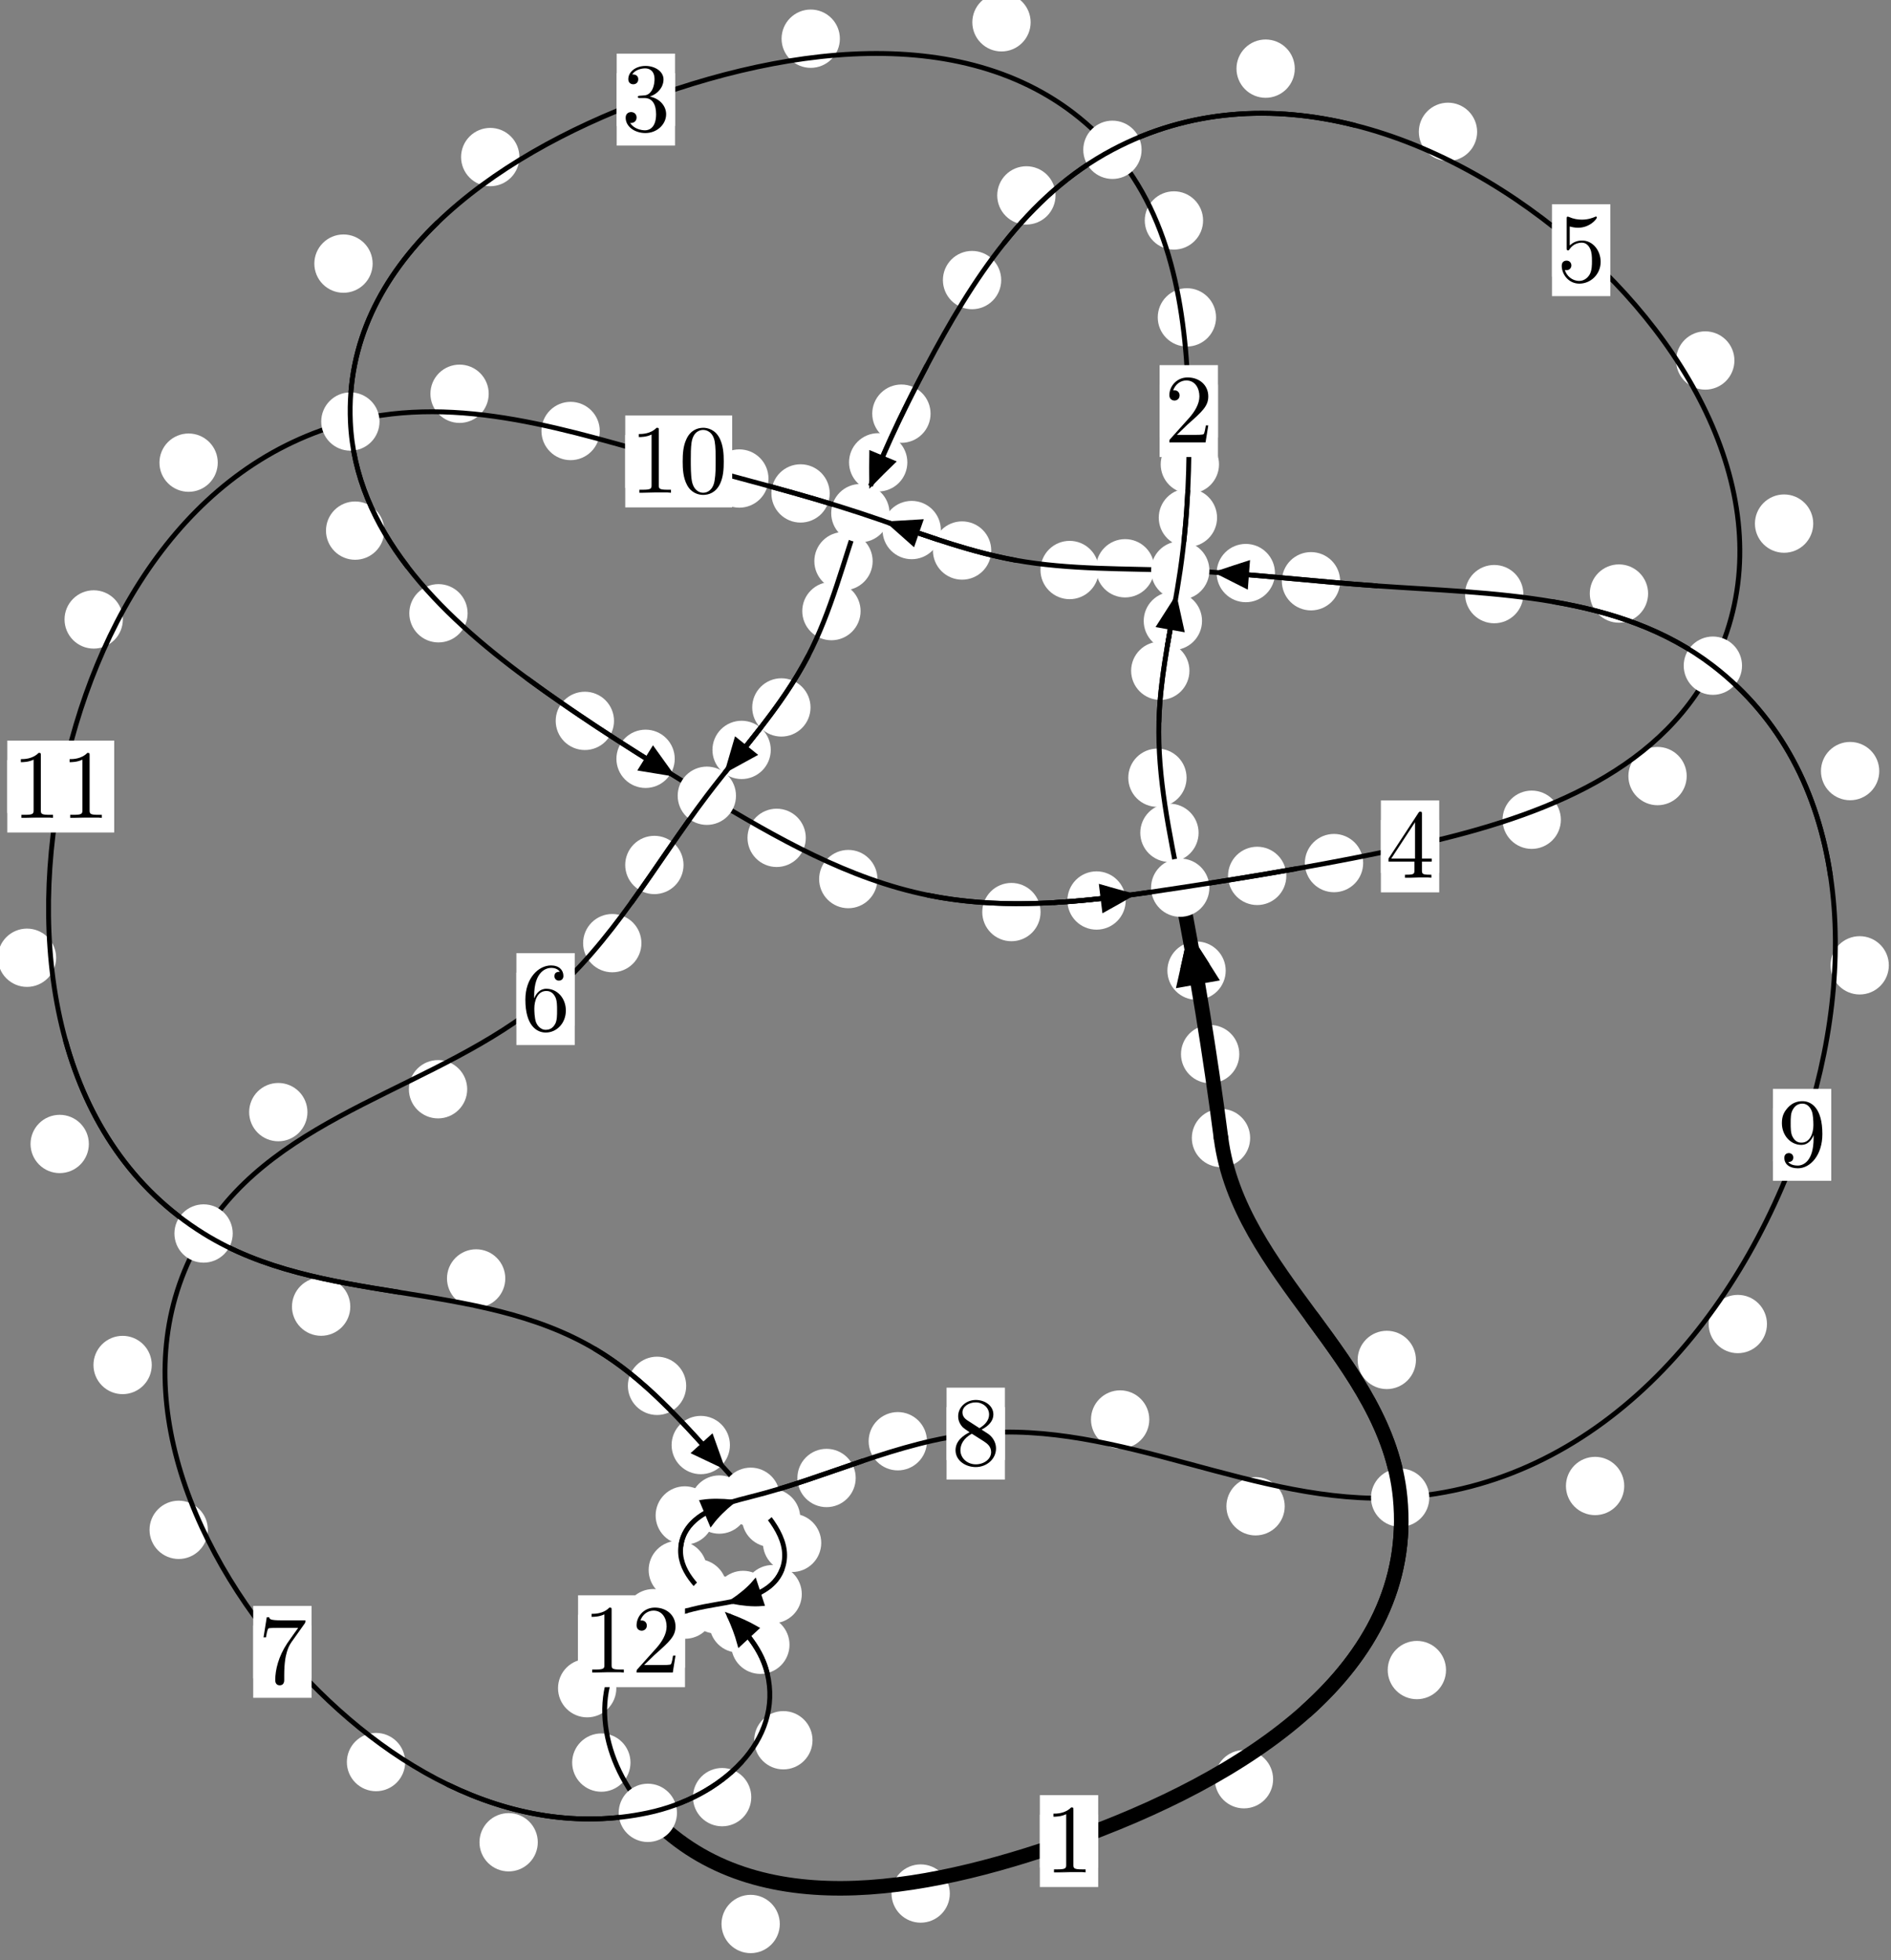 <?xml version="1.0"?>
<!-- Created by MetaPost 1.999 on 2021.07.05:2356 -->
<svg version="1.1" xmlns="http://www.w3.org/2000/svg" xmlns:xlink="http://www.w3.org/1999/xlink" width="193.87" height="200.926" viewBox="0 0 193.87 200.926">
<rect x="0" y="0" width="193.87" height="200.926" fill="#808080" stroke="none"/>
<!-- Original BoundingBox: -121.222488 -109.223862 72.647446 91.701675 -->
  <defs>
    <g transform="scale(0.01,0.01)" id="GLYPHcmr10_48">
      <path style="fill-rule: evenodd;" d="M460 -320C460 -400,455 -480,420 -554C374 -650,292 -666,250 -666C190 -666,117 -640,76 -547C44 -478,39 -400,39 -320C39 -245,43 -155,84 -79C127 2,200 22,249 22C303 22,379 1,423 -94C455 -163,460 -241,460 -320M249 -0C210 -0,151 -25,133 -121C122 -181,122 -273,122 -332C122 -396,122 -462,130 -516C149 -635,224 -644,249 -644C282 -644,348 -626,367 -527C377 -471,377 -395,377 -332C377 -257,377 -189,366 -125C351 -30,294 -0,249 -0"></path>
    </g>
    <g transform="scale(0.01,0.01)" id="GLYPHcmr10_49">
      <path style="fill-rule: evenodd;" d="M294 -640C294 -664,294 -666,271 -666C209 -602,121 -602,89 -602L89 -571C109 -571,168 -571,220 -597L220 -79C220 -43,217 -31,127 -31L95 -31L95 -0L257 -0L130 -3L217 -3L257 -3L297 -3L384 -3L419 -0L419 -31L387 -31C297 -31,294 -42,294 -79"></path>
    </g>
    <g transform="scale(0.01,0.01)" id="GLYPHcmr10_50">
      <path style="fill-rule: evenodd;" d="M127 -77L233 -180C389 -318,449 -372,449 -472C449 -586,359 -666,237 -666C124 -666,50 -574,50 -485C50 -429,100 -429,103 -429C120 -429,155 -441,155 -482C155 -508,137 -534,102 -534C94 -534,92 -534,89 -533C112 -598,166 -635,224 -635C315 -635,358 -554,358 -472C358 -392,308 -313,253 -251L61 -37C50 -26,50 -24,50 -0L421 -0L449 -174L424 -174C419 -144,412 -100,402 -85C395 -77,329 -77,307 -77"></path>
    </g>
    <g transform="scale(0.01,0.01)" id="GLYPHcmr10_51">
      <path style="fill-rule: evenodd;" d="M290 -352C372 -379,430 -449,430 -528C430 -610,342 -666,246 -666C145 -666,69 -606,69 -530C69 -497,91 -478,120 -478C151 -478,171 -500,171 -529C171 -579,124 -579,109 -579C140 -628,206 -641,242 -641C283 -641,338 -619,338 -529C338 -517,336 -459,310 -415C280 -367,246 -364,221 -363C213 -362,189 -360,182 -360C174 -359,167 -358,167 -348C167 -337,174 -337,191 -337L235 -337C317 -337,354 -269,354 -171C354 -35,285 -6,241 -6C198 -6,123 -23,88 -82C123 -77,154 -99,154 -137C154 -173,127 -193,98 -193C74 -193,42 -179,42 -135C42 -44,135 22,244 22C366 22,457 -69,457 -171C457 -253,394 -331,290 -352"></path>
    </g>
    <g transform="scale(0.01,0.01)" id="GLYPHcmr10_52">
      <path style="fill-rule: evenodd;" d="M294 -165L294 -78C294 -42,292 -31,218 -31L197 -31L197 -0L332 -0L238 -3L290 -3L332 -3L374 -3L427 -3L468 -0L468 -31L447 -31C373 -31,371 -42,371 -78L371 -165L471 -165L471 -196L371 -196L371 -651C371 -671,371 -677,355 -677C346 -677,343 -677,335 -665L28 -196L28 -165M300 -196L56 -196L300 -569"></path>
    </g>
    <g transform="scale(0.01,0.01)" id="GLYPHcmr10_53">
      <path style="fill-rule: evenodd;" d="M449 -201C449 -320,367 -420,259 -420C211 -420,168 -404,132 -369L132 -564C152 -558,185 -551,217 -551C340 -551,410 -642,410 -655C410 -661,407 -666,400 -666C399 -666,397 -666,392 -663C372 -654,323 -634,256 -634C216 -634,170 -641,123 -662C115 -665,113 -665,111 -665C101 -665,101 -657,101 -641L101 -345C101 -327,101 -319,115 -319C122 -319,124 -322,128 -328C139 -344,176 -398,257 -398C309 -398,334 -352,342 -334C358 -297,360 -258,360 -208C360 -173,360 -113,336 -71C312 -32,275 -6,229 -6C156 -6,99 -59,82 -118C85 -117,88 -116,99 -116C132 -116,149 -141,149 -165C149 -189,132 -214,99 -214C85 -214,50 -207,50 -161C50 -75,119 22,231 22C347 22,449 -74,449 -201"></path>
    </g>
    <g transform="scale(0.01,0.01)" id="GLYPHcmr10_54">
      <path style="fill-rule: evenodd;" d="M132 -328L132 -352C132 -605,256 -641,307 -641C331 -641,373 -635,395 -601C380 -601,340 -601,340 -556C340 -525,364 -510,386 -510C402 -510,432 -519,432 -558C432 -618,388 -666,305 -666C177 -666,42 -537,42 -316C42 -49,158 22,251 22C362 22,457 -72,457 -204C457 -331,368 -427,257 -427C189 -427,152 -376,132 -328M251 -6C188 -6,158 -66,152 -81C134 -128,134 -208,134 -226C134 -304,166 -404,256 -404C272 -404,318 -404,349 -342C367 -305,367 -254,367 -205C367 -157,367 -107,350 -71C320 -11,274 -6,251 -6"></path>
    </g>
    <g transform="scale(0.01,0.01)" id="GLYPHcmr10_55">
      <path style="fill-rule: evenodd;" d="M476 -609C485 -621,485 -623,485 -644L242 -644C120 -644,118 -657,114 -676L89 -676L56 -470L81 -470C84 -486,93 -549,106 -561C113 -567,191 -567,204 -567L411 -567C400 -551,321 -442,299 -409C209 -274,176 -135,176 -33C176 -23,176 22,222 22C268 22,268 -23,268 -33L268 -84C268 -139,271 -194,279 -248C283 -271,297 -357,341 -419"></path>
    </g>
    <g transform="scale(0.01,0.01)" id="GLYPHcmr10_56">
      <path style="fill-rule: evenodd;" d="M163 -457C117 -487,113 -521,113 -538C113 -599,178 -641,249 -641C322 -641,386 -589,386 -517C386 -460,347 -412,287 -377M309 -362C381 -399,430 -451,430 -517C430 -609,341 -666,250 -666C150 -666,69 -592,69 -499C69 -481,71 -436,113 -389C124 -377,161 -352,186 -335C128 -306,42 -250,42 -151C42 -45,144 22,249 22C362 22,457 -61,457 -168C457 -204,446 -249,408 -291C389 -312,373 -322,309 -362M209 -320L332 -242C360 -223,407 -193,407 -132C407 -58,332 -6,250 -6C164 -6,92 -68,92 -151C92 -209,124 -273,209 -320"></path>
    </g>
    <g transform="scale(0.01,0.01)" id="GLYPHcmr10_57">
      <path style="fill-rule: evenodd;" d="M367 -318L367 -286C367 -52,263 -6,205 -6C188 -6,134 -8,107 -42C151 -42,159 -71,159 -88C159 -119,135 -134,113 -134C97 -134,67 -125,67 -86C67 -19,121 22,206 22C335 22,457 -114,457 -329C457 -598,342 -666,253 -666C198 -666,149 -648,106 -603C65 -558,42 -516,42 -441C42 -316,130 -218,242 -218C303 -218,344 -260,367 -318M243 -241C227 -241,181 -241,150 -304C132 -341,132 -391,132 -440C132 -494,132 -541,153 -578C180 -628,218 -641,253 -641C299 -641,332 -607,349 -562C361 -530,365 -467,365 -421C365 -338,331 -241,243 -241"></path>
    </g>
  </defs>
  <path d="M127.055 108.063C127.055 107.27,126.741 106.51,126.18 105.949C125.62 105.389,124.859 105.074,124.067 105.074C123.274 105.074,122.514 105.389,121.953 105.949C121.393 106.51,121.078 107.27,121.078 108.063C121.078 108.855,121.393 109.616,121.953 110.176C122.514 110.737,123.274 111.051,124.067 111.051C124.859 111.051,125.62 110.737,126.18 110.176C126.741 109.616,127.055 108.855,127.055 108.063Z" style="fill: rgb(100%,100%,100%);stroke: none;"></path>
  <path d="M128.168 116.659C128.168 115.866,127.853 115.106,127.292 114.546C126.732 113.985,125.972 113.67,125.179 113.67C124.386 113.67,123.626 113.985,123.066 114.546C122.505 115.106,122.19 115.866,122.19 116.659C122.19 117.452,122.505 118.212,123.066 118.772C123.626 119.333,124.386 119.648,125.179 119.648C125.972 119.648,126.732 119.333,127.292 118.772C127.853 118.212,128.168 117.452,128.168 116.659Z" style="fill: rgb(100%,100%,100%);stroke: none;"></path>
  <path d="M122.882 85.375C122.882 84.582,122.567 83.822,122.007 83.262C121.446 82.701,120.686 82.386,119.894 82.386C119.101 82.386,118.341 82.701,117.78 83.262C117.22 83.822,116.905 84.582,116.905 85.375C116.905 86.168,117.22 86.928,117.78 87.488C118.341 88.049,119.101 88.364,119.894 88.364C120.686 88.364,121.446 88.049,122.007 87.488C122.567 86.928,122.882 86.168,122.882 85.375Z" style="fill: rgb(100%,100%,100%);stroke: none;"></path>
  <path d="M125.662 99.505C125.662 98.712,125.347 97.952,124.786 97.392C124.226 96.831,123.466 96.516,122.673 96.516C121.88 96.516,121.12 96.831,120.56 97.392C119.999 97.952,119.684 98.712,119.684 99.505C119.684 100.298,119.999 101.058,120.56 101.618C121.12 102.179,121.88 102.494,122.673 102.494C123.466 102.494,124.226 102.179,124.786 101.618C125.347 101.058,125.662 100.298,125.662 99.505Z" style="fill: rgb(100%,100%,100%);stroke: none;"></path>
  <path d="M121.944 68.762C121.944 67.97,121.629 67.21,121.068 66.649C120.508 66.089,119.748 65.774,118.955 65.774C118.162 65.774,117.402 66.089,116.842 66.649C116.281 67.21,115.966 67.97,115.966 68.762C115.966 69.555,116.281 70.315,116.842 70.876C117.402 71.436,118.162 71.751,118.955 71.751C119.748 71.751,120.508 71.436,121.068 70.876C121.629 70.315,121.944 69.555,121.944 68.762Z" style="fill: rgb(100%,100%,100%);stroke: none;"></path>
  <path d="M121.65 79.73C121.65 78.937,121.335 78.177,120.775 77.616C120.214 77.056,119.454 76.741,118.662 76.741C117.869 76.741,117.109 77.056,116.548 77.616C115.988 78.177,115.673 78.937,115.673 79.73C115.673 80.522,115.988 81.283,116.548 81.843C117.109 82.403,117.869 82.718,118.662 82.718C119.454 82.718,120.214 82.403,120.775 81.843C121.335 81.283,121.65 80.522,121.65 79.73Z" style="fill: rgb(100%,100%,100%);stroke: none;"></path>
  <path d="M124.776 53.073C124.776 52.281,124.462 51.521,123.901 50.96C123.341 50.4,122.58 50.085,121.788 50.085C120.995 50.085,120.235 50.4,119.674 50.96C119.114 51.521,118.799 52.281,118.799 53.073C118.799 53.866,119.114 54.626,119.674 55.187C120.235 55.747,120.995 56.062,121.788 56.062C122.58 56.062,123.341 55.747,123.901 55.187C124.462 54.626,124.776 53.866,124.776 53.073Z" style="fill: rgb(100%,100%,100%);stroke: none;"></path>
  <path d="M123.235 63.654C123.235 62.861,122.92 62.101,122.36 61.541C121.799 60.98,121.039 60.665,120.246 60.665C119.454 60.665,118.693 60.98,118.133 61.541C117.572 62.101,117.257 62.861,117.257 63.654C117.257 64.447,117.572 65.207,118.133 65.767C118.693 66.328,119.454 66.643,120.246 66.643C121.039 66.643,121.799 66.328,122.36 65.767C122.92 65.207,123.235 64.447,123.235 63.654Z" style="fill: rgb(100%,100%,100%);stroke: none;"></path>
  <path d="M124.672 32.535C124.672 31.742,124.357 30.982,123.797 30.422C123.236 29.861,122.476 29.546,121.683 29.546C120.891 29.546,120.131 29.861,119.57 30.422C119.01 30.982,118.695 31.742,118.695 32.535C118.695 33.328,119.01 34.088,119.57 34.648C120.131 35.209,120.891 35.524,121.683 35.524C122.476 35.524,123.236 35.209,123.797 34.648C124.357 34.088,124.672 33.328,124.672 32.535Z" style="fill: rgb(100%,100%,100%);stroke: none;"></path>
  <path d="M124.976 47.603C124.976 46.811,124.661 46.051,124.101 45.49C123.54 44.93,122.78 44.615,121.987 44.615C121.195 44.615,120.434 44.93,119.874 45.49C119.313 46.051,118.998 46.811,118.998 47.603C118.998 48.396,119.313 49.156,119.874 49.717C120.434 50.277,121.195 50.592,121.987 50.592C122.78 50.592,123.54 50.277,124.101 49.717C124.661 49.156,124.976 48.396,124.976 47.603Z" style="fill: rgb(100%,100%,100%);stroke: none;"></path>
  <path d="M105.663 2.287C105.663 1.494,105.348 0.734,104.788 0.174C104.227 -0.387,103.467 -0.702,102.675 -0.702C101.882 -0.702,101.122 -0.387,100.561 0.174C100.001 0.734,99.686 1.494,99.686 2.287C99.686 3.08,100.001 3.84,100.561 4.4C101.122 4.961,101.882 5.276,102.675 5.276C103.467 5.276,104.227 4.961,104.788 4.4C105.348 3.84,105.663 3.08,105.663 2.287Z" style="fill: rgb(100%,100%,100%);stroke: none;"></path>
  <path d="M123.343 22.6C123.343 21.807,123.028 21.047,122.467 20.487C121.907 19.926,121.147 19.611,120.354 19.611C119.561 19.611,118.801 19.926,118.241 20.487C117.68 21.047,117.365 21.807,117.365 22.6C117.365 23.393,117.68 24.153,118.241 24.713C118.801 25.274,119.561 25.589,120.354 25.589C121.147 25.589,121.907 25.274,122.467 24.713C123.028 24.153,123.343 23.393,123.343 22.6Z" style="fill: rgb(100%,100%,100%);stroke: none;"></path>
  <path d="M53.249 16.101C53.249 15.308,52.934 14.548,52.374 13.988C51.813 13.427,51.053 13.112,50.261 13.112C49.468 13.112,48.708 13.427,48.147 13.988C47.587 14.548,47.272 15.308,47.272 16.101C47.272 16.894,47.587 17.654,48.147 18.214C48.708 18.775,49.468 19.09,50.261 19.09C51.053 19.09,51.813 18.775,52.374 18.214C52.934 17.654,53.249 16.894,53.249 16.101Z" style="fill: rgb(100%,100%,100%);stroke: none;"></path>
  <path d="M86.106 3.967C86.106 3.174,85.791 2.414,85.231 1.854C84.671 1.293,83.91 0.978,83.118 0.978C82.325 0.978,81.565 1.293,81.004 1.854C80.444 2.414,80.129 3.174,80.129 3.967C80.129 4.76,80.444 5.52,81.004 6.08C81.565 6.641,82.325 6.956,83.118 6.956C83.91 6.956,84.671 6.641,85.231 6.08C85.791 5.52,86.106 4.76,86.106 3.967Z" style="fill: rgb(100%,100%,100%);stroke: none;"></path>
  <path d="M39.399 54.396C39.399 53.604,39.084 52.843,38.524 52.283C37.963 51.723,37.203 51.408,36.41 51.408C35.618 51.408,34.857 51.723,34.297 52.283C33.736 52.843,33.421 53.604,33.421 54.396C33.421 55.189,33.736 55.949,34.297 56.51C34.857 57.07,35.618 57.385,36.41 57.385C37.203 57.385,37.963 57.07,38.524 56.51C39.084 55.949,39.399 55.189,39.399 54.396Z" style="fill: rgb(100%,100%,100%);stroke: none;"></path>
  <path d="M38.204 27.025C38.204 26.232,37.889 25.472,37.328 24.912C36.768 24.351,36.007 24.036,35.215 24.036C34.422 24.036,33.662 24.351,33.101 24.912C32.541 25.472,32.226 26.232,32.226 27.025C32.226 27.818,32.541 28.578,33.101 29.138C33.662 29.699,34.422 30.014,35.215 30.014C36.007 30.014,36.768 29.699,37.328 29.138C37.889 28.578,38.204 27.818,38.204 27.025Z" style="fill: rgb(100%,100%,100%);stroke: none;"></path>
  <path d="M62.95 73.899C62.95 73.107,62.635 72.347,62.074 71.786C61.514 71.226,60.754 70.911,59.961 70.911C59.168 70.911,58.408 71.226,57.848 71.786C57.287 72.347,56.972 73.107,56.972 73.899C56.972 74.692,57.287 75.452,57.848 76.013C58.408 76.573,59.168 76.888,59.961 76.888C60.754 76.888,61.514 76.573,62.074 76.013C62.635 75.452,62.95 74.692,62.95 73.899Z" style="fill: rgb(100%,100%,100%);stroke: none;"></path>
  <path d="M47.941 62.87C47.941 62.077,47.626 61.317,47.065 60.756C46.505 60.196,45.745 59.881,44.952 59.881C44.159 59.881,43.399 60.196,42.839 60.756C42.278 61.317,41.963 62.077,41.963 62.87C41.963 63.662,42.278 64.423,42.839 64.983C43.399 65.544,44.159 65.858,44.952 65.858C45.745 65.858,46.505 65.544,47.065 64.983C47.626 64.423,47.941 63.662,47.941 62.87Z" style="fill: rgb(100%,100%,100%);stroke: none;"></path>
  <path d="M82.613 85.891C82.613 85.098,82.298 84.338,81.738 83.777C81.177 83.217,80.417 82.902,79.624 82.902C78.832 82.902,78.071 83.217,77.511 83.777C76.95 84.338,76.636 85.098,76.636 85.891C76.636 86.683,76.95 87.444,77.511 88.004C78.071 88.565,78.832 88.88,79.624 88.88C80.417 88.88,81.177 88.565,81.738 88.004C82.298 87.444,82.613 86.683,82.613 85.891Z" style="fill: rgb(100%,100%,100%);stroke: none;"></path>
  <path d="M69.175 77.789C69.175 76.996,68.86 76.236,68.299 75.675C67.739 75.115,66.979 74.8,66.186 74.8C65.393 74.8,64.633 75.115,64.073 75.675C63.512 76.236,63.197 76.996,63.197 77.789C63.197 78.581,63.512 79.342,64.073 79.902C64.633 80.463,65.393 80.777,66.186 80.777C66.979 80.777,67.739 80.463,68.299 79.902C68.86 79.342,69.175 78.581,69.175 77.789Z" style="fill: rgb(100%,100%,100%);stroke: none;"></path>
  <path d="M106.681 93.501C106.681 92.708,106.366 91.948,105.806 91.387C105.245 90.827,104.485 90.512,103.692 90.512C102.9 90.512,102.139 90.827,101.579 91.387C101.018 91.948,100.704 92.708,100.704 93.501C100.704 94.293,101.018 95.054,101.579 95.614C102.139 96.174,102.9 96.489,103.692 96.489C104.485 96.489,105.245 96.174,105.806 95.614C106.366 95.054,106.681 94.293,106.681 93.501Z" style="fill: rgb(100%,100%,100%);stroke: none;"></path>
  <path d="M89.956 90.117C89.956 89.324,89.641 88.564,89.081 88.004C88.52 87.443,87.76 87.128,86.968 87.128C86.175 87.128,85.415 87.443,84.854 88.004C84.294 88.564,83.979 89.324,83.979 90.117C83.979 90.91,84.294 91.67,84.854 92.23C85.415 92.791,86.175 93.106,86.968 93.106C87.76 93.106,88.52 92.791,89.081 92.23C89.641 91.67,89.956 90.91,89.956 90.117Z" style="fill: rgb(100%,100%,100%);stroke: none;"></path>
  <path d="M131.878 89.791C131.878 88.998,131.563 88.238,131.003 87.678C130.442 87.117,129.682 86.802,128.89 86.802C128.097 86.802,127.337 87.117,126.776 87.678C126.216 88.238,125.901 88.998,125.901 89.791C125.901 90.584,126.216 91.344,126.776 91.904C127.337 92.465,128.097 92.78,128.89 92.78C129.682 92.78,130.442 92.465,131.003 91.904C131.563 91.344,131.878 90.584,131.878 89.791Z" style="fill: rgb(100%,100%,100%);stroke: none;"></path>
  <path d="M115.409 92.315C115.409 91.522,115.094 90.762,114.534 90.201C113.973 89.641,113.213 89.326,112.42 89.326C111.628 89.326,110.868 89.641,110.307 90.201C109.747 90.762,109.432 91.522,109.432 92.315C109.432 93.107,109.747 93.867,110.307 94.428C110.868 94.988,111.628 95.303,112.42 95.303C113.213 95.303,113.973 94.988,114.534 94.428C115.094 93.867,115.409 93.107,115.409 92.315Z" style="fill: rgb(100%,100%,100%);stroke: none;"></path>
  <path d="M160.024 84.034C160.024 83.242,159.709 82.481,159.149 81.921C158.588 81.361,157.828 81.046,157.035 81.046C156.243 81.046,155.482 81.361,154.922 81.921C154.361 82.481,154.046 83.242,154.046 84.034C154.046 84.827,154.361 85.587,154.922 86.148C155.482 86.708,156.243 87.023,157.035 87.023C157.828 87.023,158.588 86.708,159.149 86.148C159.709 85.587,160.024 84.827,160.024 84.034Z" style="fill: rgb(100%,100%,100%);stroke: none;"></path>
  <path d="M139.754 88.478C139.754 87.685,139.439 86.925,138.879 86.364C138.318 85.804,137.558 85.489,136.765 85.489C135.973 85.489,135.212 85.804,134.652 86.364C134.091 86.925,133.776 87.685,133.776 88.478C133.776 89.27,134.091 90.031,134.652 90.591C135.212 91.151,135.973 91.466,136.765 91.466C137.558 91.466,138.318 91.151,138.879 90.591C139.439 90.031,139.754 89.27,139.754 88.478Z" style="fill: rgb(100%,100%,100%);stroke: none;"></path>
  <path d="M185.897 53.677C185.897 52.884,185.582 52.124,185.022 51.564C184.462 51.003,183.701 50.688,182.909 50.688C182.116 50.688,181.356 51.003,180.795 51.564C180.235 52.124,179.92 52.884,179.92 53.677C179.92 54.47,180.235 55.23,180.795 55.79C181.356 56.351,182.116 56.666,182.909 56.666C183.701 56.666,184.462 56.351,185.022 55.79C185.582 55.23,185.897 54.47,185.897 53.677Z" style="fill: rgb(100%,100%,100%);stroke: none;"></path>
  <path d="M172.924 79.558C172.924 78.765,172.609 78.005,172.049 77.445C171.488 76.884,170.728 76.569,169.936 76.569C169.143 76.569,168.383 76.884,167.822 77.445C167.262 78.005,166.947 78.765,166.947 79.558C166.947 80.351,167.262 81.111,167.822 81.671C168.383 82.232,169.143 82.547,169.936 82.547C170.728 82.547,171.488 82.232,172.049 81.671C172.609 81.111,172.924 80.351,172.924 79.558Z" style="fill: rgb(100%,100%,100%);stroke: none;"></path>
  <path d="M151.439 13.515C151.439 12.722,151.124 11.962,150.564 11.401C150.003 10.841,149.243 10.526,148.45 10.526C147.658 10.526,146.897 10.841,146.337 11.401C145.777 11.962,145.462 12.722,145.462 13.515C145.462 14.307,145.777 15.067,146.337 15.628C146.897 16.188,147.658 16.503,148.45 16.503C149.243 16.503,150.003 16.188,150.564 15.628C151.124 15.067,151.439 14.307,151.439 13.515Z" style="fill: rgb(100%,100%,100%);stroke: none;"></path>
  <path d="M177.817 36.955C177.817 36.163,177.502 35.402,176.942 34.842C176.381 34.282,175.621 33.967,174.828 33.967C174.036 33.967,173.275 34.282,172.715 34.842C172.154 35.402,171.839 36.163,171.839 36.955C171.839 37.748,172.154 38.508,172.715 39.069C173.275 39.629,174.036 39.944,174.828 39.944C175.621 39.944,176.381 39.629,176.942 39.069C177.502 38.508,177.817 37.748,177.817 36.955Z" style="fill: rgb(100%,100%,100%);stroke: none;"></path>
  <path d="M108.216 20.031C108.216 19.238,107.901 18.478,107.341 17.917C106.78 17.357,106.02 17.042,105.227 17.042C104.434 17.042,103.674 17.357,103.114 17.917C102.553 18.478,102.238 19.238,102.238 20.031C102.238 20.823,102.553 21.584,103.114 22.144C103.674 22.705,104.434 23.02,105.227 23.02C106.02 23.02,106.78 22.705,107.341 22.144C107.901 21.584,108.216 20.823,108.216 20.031Z" style="fill: rgb(100%,100%,100%);stroke: none;"></path>
  <path d="M132.744 7.037C132.744 6.245,132.429 5.484,131.869 4.924C131.308 4.363,130.548 4.049,129.755 4.049C128.963 4.049,128.203 4.363,127.642 4.924C127.082 5.484,126.767 6.245,126.767 7.037C126.767 7.83,127.082 8.59,127.642 9.151C128.203 9.711,128.963 10.026,129.755 10.026C130.548 10.026,131.308 9.711,131.869 9.151C132.429 8.59,132.744 7.83,132.744 7.037Z" style="fill: rgb(100%,100%,100%);stroke: none;"></path>
  <path d="M95.403 42.407C95.403 41.614,95.088 40.854,94.527 40.293C93.967 39.733,93.207 39.418,92.414 39.418C91.621 39.418,90.861 39.733,90.301 40.293C89.74 40.854,89.425 41.614,89.425 42.407C89.425 43.199,89.74 43.96,90.301 44.52C90.861 45.08,91.621 45.395,92.414 45.395C93.207 45.395,93.967 45.08,94.527 44.52C95.088 43.96,95.403 43.199,95.403 42.407Z" style="fill: rgb(100%,100%,100%);stroke: none;"></path>
  <path d="M102.646 28.712C102.646 27.919,102.331 27.159,101.771 26.598C101.21 26.038,100.45 25.723,99.658 25.723C98.865 25.723,98.105 26.038,97.544 26.598C96.984 27.159,96.669 27.919,96.669 28.712C96.669 29.504,96.984 30.265,97.544 30.825C98.105 31.386,98.865 31.7,99.658 31.7C100.45 31.7,101.21 31.386,101.771 30.825C102.331 30.265,102.646 29.504,102.646 28.712Z" style="fill: rgb(100%,100%,100%);stroke: none;"></path>
  <path d="M89.466 57.527C89.466 56.735,89.151 55.974,88.59 55.414C88.03 54.853,87.27 54.538,86.477 54.538C85.684 54.538,84.924 54.853,84.364 55.414C83.803 55.974,83.488 56.735,83.488 57.527C83.488 58.32,83.803 59.08,84.364 59.641C84.924 60.201,85.684 60.516,86.477 60.516C87.27 60.516,88.03 60.201,88.59 59.641C89.151 59.08,89.466 58.32,89.466 57.527Z" style="fill: rgb(100%,100%,100%);stroke: none;"></path>
  <path d="M93.023 47.396C93.023 46.603,92.708 45.843,92.148 45.283C91.587 44.722,90.827 44.407,90.034 44.407C89.242 44.407,88.481 44.722,87.921 45.283C87.36 45.843,87.046 46.603,87.046 47.396C87.046 48.189,87.36 48.949,87.921 49.509C88.481 50.07,89.242 50.385,90.034 50.385C90.827 50.385,91.587 50.07,92.148 49.509C92.708 48.949,93.023 48.189,93.023 47.396Z" style="fill: rgb(100%,100%,100%);stroke: none;"></path>
  <path d="M83.097 72.521C83.097 71.728,82.782 70.968,82.221 70.408C81.661 69.847,80.901 69.532,80.108 69.532C79.315 69.532,78.555 69.847,77.995 70.408C77.434 70.968,77.119 71.728,77.119 72.521C77.119 73.314,77.434 74.074,77.995 74.634C78.555 75.195,79.315 75.51,80.108 75.51C80.901 75.51,81.661 75.195,82.221 74.634C82.782 74.074,83.097 73.314,83.097 72.521Z" style="fill: rgb(100%,100%,100%);stroke: none;"></path>
  <path d="M88.229 62.646C88.229 61.853,87.914 61.093,87.353 60.533C86.793 59.972,86.033 59.657,85.24 59.657C84.447 59.657,83.687 59.972,83.127 60.533C82.566 61.093,82.251 61.853,82.251 62.646C82.251 63.439,82.566 64.199,83.127 64.759C83.687 65.32,84.447 65.635,85.24 65.635C86.033 65.635,86.793 65.32,87.353 64.759C87.914 64.199,88.229 63.439,88.229 62.646Z" style="fill: rgb(100%,100%,100%);stroke: none;"></path>
  <path d="M70.076 88.671C70.076 87.879,69.761 87.118,69.201 86.558C68.641 85.997,67.88 85.683,67.088 85.683C66.295 85.683,65.535 85.997,64.974 86.558C64.414 87.118,64.099 87.879,64.099 88.671C64.099 89.464,64.414 90.224,64.974 90.785C65.535 91.345,66.295 91.66,67.088 91.66C67.88 91.66,68.641 91.345,69.201 90.785C69.761 90.224,70.076 89.464,70.076 88.671Z" style="fill: rgb(100%,100%,100%);stroke: none;"></path>
  <path d="M79.02 76.876C79.02 76.083,78.705 75.323,78.144 74.762C77.584 74.202,76.823 73.887,76.031 73.887C75.238 73.887,74.478 74.202,73.917 74.762C73.357 75.323,73.042 76.083,73.042 76.876C73.042 77.668,73.357 78.428,73.917 78.989C74.478 79.549,75.238 79.864,76.031 79.864C76.823 79.864,77.584 79.549,78.144 78.989C78.705 78.428,79.02 77.668,79.02 76.876Z" style="fill: rgb(100%,100%,100%);stroke: none;"></path>
  <path d="M47.898 111.662C47.898 110.869,47.583 110.109,47.022 109.549C46.462 108.988,45.702 108.673,44.909 108.673C44.116 108.673,43.356 108.988,42.796 109.549C42.235 110.109,41.92 110.869,41.92 111.662C41.92 112.455,42.235 113.215,42.796 113.775C43.356 114.336,44.116 114.651,44.909 114.651C45.702 114.651,46.462 114.336,47.022 113.775C47.583 113.215,47.898 112.455,47.898 111.662Z" style="fill: rgb(100%,100%,100%);stroke: none;"></path>
  <path d="M65.76 96.686C65.76 95.893,65.446 95.133,64.885 94.572C64.325 94.012,63.564 93.697,62.772 93.697C61.979 93.697,61.219 94.012,60.658 94.572C60.098 95.133,59.783 95.893,59.783 96.686C59.783 97.478,60.098 98.239,60.658 98.799C61.219 99.359,61.979 99.674,62.772 99.674C63.564 99.674,64.325 99.359,64.885 98.799C65.446 98.239,65.76 97.478,65.76 96.686Z" style="fill: rgb(100%,100%,100%);stroke: none;"></path>
  <path d="M15.559 139.931C15.559 139.138,15.244 138.378,14.684 137.818C14.123 137.257,13.363 136.942,12.57 136.942C11.778 136.942,11.018 137.257,10.457 137.818C9.897 138.378,9.582 139.138,9.582 139.931C9.582 140.724,9.897 141.484,10.457 142.044C11.018 142.605,11.778 142.92,12.57 142.92C13.363 142.92,14.123 142.605,14.684 142.044C15.244 141.484,15.559 140.724,15.559 139.931Z" style="fill: rgb(100%,100%,100%);stroke: none;"></path>
  <path d="M31.52 114.008C31.52 113.215,31.205 112.455,30.645 111.894C30.084 111.334,29.324 111.019,28.531 111.019C27.739 111.019,26.979 111.334,26.418 111.894C25.858 112.455,25.543 113.215,25.543 114.008C25.543 114.8,25.858 115.561,26.418 116.121C26.979 116.682,27.739 116.996,28.531 116.996C29.324 116.996,30.084 116.682,30.645 116.121C31.205 115.561,31.52 114.8,31.52 114.008Z" style="fill: rgb(100%,100%,100%);stroke: none;"></path>
  <path d="M41.539 180.636C41.539 179.844,41.224 179.083,40.664 178.523C40.103 177.962,39.343 177.647,38.55 177.647C37.758 177.647,36.998 177.962,36.437 178.523C35.877 179.083,35.562 179.844,35.562 180.636C35.562 181.429,35.877 182.189,36.437 182.75C36.998 183.31,37.758 183.625,38.55 183.625C39.343 183.625,40.103 183.31,40.664 182.75C41.224 182.189,41.539 181.429,41.539 180.636Z" style="fill: rgb(100%,100%,100%);stroke: none;"></path>
  <path d="M21.309 156.829C21.309 156.036,20.994 155.276,20.433 154.716C19.873 154.155,19.113 153.84,18.32 153.84C17.527 153.84,16.767 154.155,16.207 154.716C15.646 155.276,15.331 156.036,15.331 156.829C15.331 157.622,15.646 158.382,16.207 158.942C16.767 159.503,17.527 159.818,18.32 159.818C19.113 159.818,19.873 159.503,20.433 158.942C20.994 158.382,21.309 157.622,21.309 156.829Z" style="fill: rgb(100%,100%,100%);stroke: none;"></path>
  <path d="M77.022 184.232C77.022 183.44,76.707 182.679,76.147 182.119C75.586 181.559,74.826 181.244,74.034 181.244C73.241 181.244,72.481 181.559,71.92 182.119C71.36 182.679,71.045 183.44,71.045 184.232C71.045 185.025,71.36 185.785,71.92 186.346C72.481 186.906,73.241 187.221,74.034 187.221C74.826 187.221,75.586 186.906,76.147 186.346C76.707 185.785,77.022 185.025,77.022 184.232Z" style="fill: rgb(100%,100%,100%);stroke: none;"></path>
  <path d="M55.135 188.858C55.135 188.065,54.82 187.305,54.26 186.744C53.699 186.184,52.939 185.869,52.147 185.869C51.354 185.869,50.594 186.184,50.033 186.744C49.473 187.305,49.158 188.065,49.158 188.858C49.158 189.65,49.473 190.411,50.033 190.971C50.594 191.532,51.354 191.846,52.147 191.846C52.939 191.846,53.699 191.532,54.26 190.971C54.82 190.411,55.135 189.65,55.135 188.858Z" style="fill: rgb(100%,100%,100%);stroke: none;"></path>
  <path d="M80.942 168.61C80.942 167.818,80.627 167.057,80.067 166.497C79.506 165.936,78.746 165.622,77.953 165.622C77.161 165.622,76.401 165.936,75.84 166.497C75.28 167.057,74.965 167.818,74.965 168.61C74.965 169.403,75.28 170.163,75.84 170.724C76.401 171.284,77.161 171.599,77.953 171.599C78.746 171.599,79.506 171.284,80.067 170.724C80.627 170.163,80.942 169.403,80.942 168.61Z" style="fill: rgb(100%,100%,100%);stroke: none;"></path>
  <path d="M83.302 178.399C83.302 177.606,82.987 176.846,82.426 176.286C81.866 175.725,81.106 175.41,80.313 175.41C79.52 175.41,78.76 175.725,78.2 176.286C77.639 176.846,77.324 177.606,77.324 178.399C77.324 179.192,77.639 179.952,78.2 180.512C78.76 181.073,79.52 181.388,80.313 181.388C81.106 181.388,81.866 181.073,82.426 180.512C82.987 179.952,83.302 179.192,83.302 178.399Z" style="fill: rgb(100%,100%,100%);stroke: none;"></path>
  <path d="M74.512 162.831C74.512 162.038,74.198 161.278,73.637 160.718C73.077 160.157,72.316 159.842,71.524 159.842C70.731 159.842,69.971 160.157,69.41 160.718C68.85 161.278,68.535 162.038,68.535 162.831C68.535 163.624,68.85 164.384,69.41 164.944C69.971 165.505,70.731 165.82,71.524 165.82C72.316 165.82,73.077 165.505,73.637 164.944C74.198 164.384,74.512 163.624,74.512 162.831Z" style="fill: rgb(100%,100%,100%);stroke: none;"></path>
  <path d="M78.708 166.429C78.708 165.636,78.393 164.876,77.832 164.315C77.272 163.755,76.512 163.44,75.719 163.44C74.926 163.44,74.166 163.755,73.606 164.315C73.045 164.876,72.73 165.636,72.73 166.429C72.73 167.221,73.045 167.982,73.606 168.542C74.166 169.103,74.926 169.417,75.719 169.417C76.512 169.417,77.272 169.103,77.832 168.542C78.393 167.982,78.708 167.221,78.708 166.429Z" style="fill: rgb(100%,100%,100%);stroke: none;"></path>
  <path d="M73.195 155.356C73.195 154.563,72.88 153.803,72.319 153.242C71.759 152.682,70.999 152.367,70.206 152.367C69.413 152.367,68.653 152.682,68.093 153.242C67.532 153.803,67.217 154.563,67.217 155.356C67.217 156.148,67.532 156.908,68.093 157.469C68.653 158.029,69.413 158.344,70.206 158.344C70.999 158.344,71.759 158.029,72.319 157.469C72.88 156.908,73.195 156.148,73.195 155.356Z" style="fill: rgb(100%,100%,100%);stroke: none;"></path>
  <path d="M72.479 160.947C72.479 160.154,72.164 159.394,71.604 158.833C71.043 158.273,70.283 157.958,69.491 157.958C68.698 157.958,67.938 158.273,67.377 158.833C66.817 159.394,66.502 160.154,66.502 160.947C66.502 161.739,66.817 162.5,67.377 163.06C67.938 163.621,68.698 163.935,69.491 163.935C70.283 163.935,71.043 163.621,71.604 163.06C72.164 162.5,72.479 161.739,72.479 160.947Z" style="fill: rgb(100%,100%,100%);stroke: none;"></path>
  <path d="M87.729 151.514C87.729 150.721,87.414 149.961,86.853 149.401C86.293 148.84,85.533 148.525,84.74 148.525C83.947 148.525,83.187 148.84,82.627 149.401C82.066 149.961,81.751 150.721,81.751 151.514C81.751 152.307,82.066 153.067,82.627 153.627C83.187 154.188,83.947 154.503,84.74 154.503C85.533 154.503,86.293 154.188,86.853 153.627C87.414 153.067,87.729 152.307,87.729 151.514Z" style="fill: rgb(100%,100%,100%);stroke: none;"></path>
  <path d="M76.735 154.238C76.735 153.445,76.42 152.685,75.859 152.125C75.299 151.564,74.539 151.249,73.746 151.249C72.953 151.249,72.193 151.564,71.633 152.125C71.072 152.685,70.757 153.445,70.757 154.238C70.757 155.031,71.072 155.791,71.633 156.351C72.193 156.912,72.953 157.227,73.746 157.227C74.539 157.227,75.299 156.912,75.859 156.351C76.42 155.791,76.735 155.031,76.735 154.238Z" style="fill: rgb(100%,100%,100%);stroke: none;"></path>
  <path d="M117.827 145.518C117.827 144.725,117.512 143.965,116.952 143.404C116.392 142.844,115.631 142.529,114.839 142.529C114.046 142.529,113.286 142.844,112.725 143.404C112.165 143.965,111.85 144.725,111.85 145.518C111.85 146.31,112.165 147.071,112.725 147.631C113.286 148.192,114.046 148.506,114.839 148.506C115.631 148.506,116.392 148.192,116.952 147.631C117.512 147.071,117.827 146.31,117.827 145.518Z" style="fill: rgb(100%,100%,100%);stroke: none;"></path>
  <path d="M95.034 147.746C95.034 146.953,94.719 146.193,94.159 145.633C93.598 145.072,92.838 144.757,92.045 144.757C91.253 144.757,90.492 145.072,89.932 145.633C89.371 146.193,89.056 146.953,89.056 147.746C89.056 148.539,89.371 149.299,89.932 149.859C90.492 150.42,91.253 150.735,92.045 150.735C92.838 150.735,93.598 150.42,94.159 149.859C94.719 149.299,95.034 148.539,95.034 147.746Z" style="fill: rgb(100%,100%,100%);stroke: none;"></path>
  <path d="M166.521 152.334C166.521 151.542,166.206 150.782,165.646 150.221C165.086 149.661,164.325 149.346,163.533 149.346C162.74 149.346,161.98 149.661,161.419 150.221C160.859 150.782,160.544 151.542,160.544 152.334C160.544 153.127,160.859 153.887,161.419 154.448C161.98 155.008,162.74 155.323,163.533 155.323C164.325 155.323,165.086 155.008,165.646 154.448C166.206 153.887,166.521 153.127,166.521 152.334Z" style="fill: rgb(100%,100%,100%);stroke: none;"></path>
  <path d="M131.712 154.414C131.712 153.621,131.397 152.861,130.837 152.301C130.276 151.74,129.516 151.425,128.723 151.425C127.931 151.425,127.171 151.74,126.61 152.301C126.05 152.861,125.735 153.621,125.735 154.414C125.735 155.207,126.05 155.967,126.61 156.527C127.171 157.088,127.931 157.403,128.723 157.403C129.516 157.403,130.276 157.088,130.837 156.527C131.397 155.967,131.712 155.207,131.712 154.414Z" style="fill: rgb(100%,100%,100%);stroke: none;"></path>
  <path d="M193.647 98.959C193.647 98.167,193.333 97.407,192.772 96.846C192.212 96.286,191.451 95.971,190.659 95.971C189.866 95.971,189.106 96.286,188.545 96.846C187.985 97.407,187.67 98.167,187.67 98.959C187.67 99.752,187.985 100.512,188.545 101.073C189.106 101.633,189.866 101.948,190.659 101.948C191.451 101.948,192.212 101.633,192.772 101.073C193.333 100.512,193.647 99.752,193.647 98.959Z" style="fill: rgb(100%,100%,100%);stroke: none;"></path>
  <path d="M181.154 135.731C181.154 134.939,180.839 134.178,180.278 133.618C179.718 133.058,178.958 132.743,178.165 132.743C177.372 132.743,176.612 133.058,176.052 133.618C175.491 134.178,175.176 134.939,175.176 135.731C175.176 136.524,175.491 137.284,176.052 137.845C176.612 138.405,177.372 138.72,178.165 138.72C178.958 138.72,179.718 138.405,180.278 137.845C180.839 137.284,181.154 136.524,181.154 135.731Z" style="fill: rgb(100%,100%,100%);stroke: none;"></path>
  <path d="M168.967 60.847C168.967 60.054,168.652 59.294,168.092 58.734C167.531 58.173,166.771 57.858,165.978 57.858C165.186 57.858,164.426 58.173,163.865 58.734C163.305 59.294,162.99 60.054,162.99 60.847C162.99 61.64,163.305 62.4,163.865 62.96C164.426 63.521,165.186 63.836,165.978 63.836C166.771 63.836,167.531 63.521,168.092 62.96C168.652 62.4,168.967 61.64,168.967 60.847Z" style="fill: rgb(100%,100%,100%);stroke: none;"></path>
  <path d="M192.666 79.047C192.666 78.255,192.352 77.494,191.791 76.934C191.231 76.373,190.47 76.059,189.678 76.059C188.885 76.059,188.125 76.373,187.564 76.934C187.004 77.494,186.689 78.255,186.689 79.047C186.689 79.84,187.004 80.6,187.564 81.161C188.125 81.721,188.885 82.036,189.678 82.036C190.47 82.036,191.231 81.721,191.791 81.161C192.352 80.6,192.666 79.84,192.666 79.047Z" style="fill: rgb(100%,100%,100%);stroke: none;"></path>
  <path d="M137.396 59.586C137.396 58.793,137.081 58.033,136.521 57.472C135.96 56.912,135.2 56.597,134.407 56.597C133.615 56.597,132.855 56.912,132.294 57.472C131.734 58.033,131.419 58.793,131.419 59.586C131.419 60.378,131.734 61.139,132.294 61.699C132.855 62.26,133.615 62.575,134.407 62.575C135.2 62.575,135.96 62.26,136.521 61.699C137.081 61.139,137.396 60.378,137.396 59.586Z" style="fill: rgb(100%,100%,100%);stroke: none;"></path>
  <path d="M156.179 60.906C156.179 60.113,155.865 59.353,155.304 58.792C154.744 58.232,153.983 57.917,153.191 57.917C152.398 57.917,151.638 58.232,151.077 58.792C150.517 59.353,150.202 60.113,150.202 60.906C150.202 61.698,150.517 62.459,151.077 63.019C151.638 63.579,152.398 63.894,153.191 63.894C153.983 63.894,154.744 63.579,155.304 63.019C155.865 62.459,156.179 61.698,156.179 60.906Z" style="fill: rgb(100%,100%,100%);stroke: none;"></path>
  <path d="M118.339 58.256C118.339 57.464,118.024 56.704,117.463 56.143C116.903 55.583,116.143 55.268,115.35 55.268C114.557 55.268,113.797 55.583,113.237 56.143C112.676 56.704,112.361 57.464,112.361 58.256C112.361 59.049,112.676 59.809,113.237 60.37C113.797 60.93,114.557 61.245,115.35 61.245C116.143 61.245,116.903 60.93,117.463 60.37C118.024 59.809,118.339 59.049,118.339 58.256Z" style="fill: rgb(100%,100%,100%);stroke: none;"></path>
  <path d="M130.712 58.747C130.712 57.954,130.397 57.194,129.836 56.633C129.276 56.073,128.516 55.758,127.723 55.758C126.93 55.758,126.17 56.073,125.61 56.633C125.049 57.194,124.734 57.954,124.734 58.747C124.734 59.539,125.049 60.3,125.61 60.86C126.17 61.421,126.93 61.735,127.723 61.735C128.516 61.735,129.276 61.421,129.836 60.86C130.397 60.3,130.712 59.539,130.712 58.747Z" style="fill: rgb(100%,100%,100%);stroke: none;"></path>
  <path d="M101.625 56.436C101.625 55.644,101.31 54.883,100.749 54.323C100.189 53.762,99.428 53.448,98.636 53.448C97.843 53.448,97.083 53.762,96.522 54.323C95.962 54.883,95.647 55.644,95.647 56.436C95.647 57.229,95.962 57.989,96.522 58.55C97.083 59.11,97.843 59.425,98.636 59.425C99.428 59.425,100.189 59.11,100.749 58.55C101.31 57.989,101.625 57.229,101.625 56.436Z" style="fill: rgb(100%,100%,100%);stroke: none;"></path>
  <path d="M112.65 58.435C112.65 57.642,112.335 56.882,111.774 56.322C111.214 55.761,110.454 55.446,109.661 55.446C108.868 55.446,108.108 55.761,107.548 56.322C106.987 56.882,106.672 57.642,106.672 58.435C106.672 59.228,106.987 59.988,107.548 60.548C108.108 61.109,108.868 61.424,109.661 61.424C110.454 61.424,111.214 61.109,111.774 60.548C112.335 59.988,112.65 59.228,112.65 58.435Z" style="fill: rgb(100%,100%,100%);stroke: none;"></path>
  <path d="M85.063 50.583C85.063 49.791,84.748 49.031,84.188 48.47C83.627 47.91,82.867 47.595,82.074 47.595C81.282 47.595,80.521 47.91,79.961 48.47C79.4 49.031,79.086 49.791,79.086 50.583C79.086 51.376,79.4 52.136,79.961 52.697C80.521 53.257,81.282 53.572,82.074 53.572C82.867 53.572,83.627 53.257,84.188 52.697C84.748 52.136,85.063 51.376,85.063 50.583Z" style="fill: rgb(100%,100%,100%);stroke: none;"></path>
  <path d="M96.458 54.338C96.458 53.545,96.143 52.785,95.583 52.224C95.022 51.664,94.262 51.349,93.469 51.349C92.677 51.349,91.916 51.664,91.356 52.224C90.795 52.785,90.48 53.545,90.48 54.338C90.48 55.13,90.795 55.89,91.356 56.451C91.916 57.011,92.677 57.326,93.469 57.326C94.262 57.326,95.022 57.011,95.583 56.451C96.143 55.89,96.458 55.13,96.458 54.338Z" style="fill: rgb(100%,100%,100%);stroke: none;"></path>
  <path d="M61.489 44.183C61.489 43.39,61.174 42.63,60.613 42.07C60.053 41.509,59.293 41.194,58.5 41.194C57.707 41.194,56.947 41.509,56.387 42.07C55.826 42.63,55.511 43.39,55.511 44.183C55.511 44.976,55.826 45.736,56.387 46.296C56.947 46.857,57.707 47.172,58.5 47.172C59.293 47.172,60.053 46.857,60.613 46.296C61.174 45.736,61.489 44.976,61.489 44.183Z" style="fill: rgb(100%,100%,100%);stroke: none;"></path>
  <path d="M78.785 49.055C78.785 48.263,78.47 47.502,77.909 46.942C77.349 46.381,76.589 46.067,75.796 46.067C75.003 46.067,74.243 46.381,73.683 46.942C73.122 47.502,72.807 48.263,72.807 49.055C72.807 49.848,73.122 50.608,73.683 51.169C74.243 51.729,75.003 52.044,75.796 52.044C76.589 52.044,77.349 51.729,77.909 51.169C78.47 50.608,78.785 49.848,78.785 49.055Z" style="fill: rgb(100%,100%,100%);stroke: none;"></path>
  <path d="M22.325 47.429C22.325 46.636,22.01 45.876,21.449 45.316C20.889 44.755,20.129 44.44,19.336 44.44C18.543 44.44,17.783 44.755,17.223 45.316C16.662 45.876,16.347 46.636,16.347 47.429C16.347 48.222,16.662 48.982,17.223 49.542C17.783 50.103,18.543 50.418,19.336 50.418C20.129 50.418,20.889 50.103,21.449 49.542C22.01 48.982,22.325 48.222,22.325 47.429Z" style="fill: rgb(100%,100%,100%);stroke: none;"></path>
  <path d="M50.104 40.366C50.104 39.574,49.789 38.814,49.229 38.253C48.668 37.693,47.908 37.378,47.116 37.378C46.323 37.378,45.563 37.693,45.002 38.253C44.442 38.814,44.127 39.574,44.127 40.366C44.127 41.159,44.442 41.919,45.002 42.48C45.563 43.04,46.323 43.355,47.116 43.355C47.908 43.355,48.668 43.04,49.229 42.48C49.789 41.919,50.104 41.159,50.104 40.366Z" style="fill: rgb(100%,100%,100%);stroke: none;"></path>
  <path d="M5.755 98.182C5.755 97.39,5.44 96.63,4.88 96.069C4.319 95.509,3.559 95.194,2.766 95.194C1.974 95.194,1.213 95.509,0.653 96.069C0.092 96.63,-0.222 97.39,-0.222 98.182C-0.222 98.975,0.092 99.735,0.653 100.296C1.213 100.856,1.974 101.171,2.766 101.171C3.559 101.171,4.319 100.856,4.88 100.296C5.44 99.735,5.755 98.975,5.755 98.182Z" style="fill: rgb(100%,100%,100%);stroke: none;"></path>
  <path d="M12.595 63.501C12.595 62.709,12.28 61.948,11.719 61.388C11.159 60.827,10.399 60.512,9.606 60.512C8.813 60.512,8.053 60.827,7.493 61.388C6.932 61.948,6.617 62.709,6.617 63.501C6.617 64.294,6.932 65.054,7.493 65.615C8.053 66.175,8.813 66.49,9.606 66.49C10.399 66.49,11.159 66.175,11.719 65.615C12.28 65.054,12.595 64.294,12.595 63.501Z" style="fill: rgb(100%,100%,100%);stroke: none;"></path>
  <path d="M35.912 133.949C35.912 133.156,35.597 132.396,35.036 131.836C34.476 131.275,33.715 130.96,32.923 130.96C32.13 130.96,31.37 131.275,30.809 131.836C30.249 132.396,29.934 133.156,29.934 133.949C29.934 134.742,30.249 135.502,30.809 136.062C31.37 136.623,32.13 136.938,32.923 136.938C33.715 136.938,34.476 136.623,35.036 136.062C35.597 135.502,35.912 134.742,35.912 133.949Z" style="fill: rgb(100%,100%,100%);stroke: none;"></path>
  <path d="M9.109 117.273C9.109 116.48,8.794 115.72,8.233 115.159C7.673 114.599,6.913 114.284,6.12 114.284C5.327 114.284,4.567 114.599,4.007 115.159C3.446 115.72,3.131 116.48,3.131 117.273C3.131 118.065,3.446 118.825,4.007 119.386C4.567 119.946,5.327 120.261,6.12 120.261C6.913 120.261,7.673 119.946,8.233 119.386C8.794 118.825,9.109 118.065,9.109 117.273Z" style="fill: rgb(100%,100%,100%);stroke: none;"></path>
  <path d="M70.35 142.068C70.35 141.275,70.035 140.515,69.474 139.955C68.914 139.394,68.154 139.079,67.361 139.079C66.568 139.079,65.808 139.394,65.248 139.955C64.687 140.515,64.372 141.275,64.372 142.068C64.372 142.861,64.687 143.621,65.248 144.181C65.808 144.742,66.568 145.057,67.361 145.057C68.154 145.057,68.914 144.742,69.474 144.181C70.035 143.621,70.35 142.861,70.35 142.068Z" style="fill: rgb(100%,100%,100%);stroke: none;"></path>
  <path d="M51.803 131.058C51.803 130.265,51.488 129.505,50.928 128.945C50.367 128.384,49.607 128.069,48.814 128.069C48.022 128.069,47.261 128.384,46.701 128.945C46.141 129.505,45.826 130.265,45.826 131.058C45.826 131.851,46.141 132.611,46.701 133.171C47.261 133.732,48.022 134.047,48.814 134.047C49.607 134.047,50.367 133.732,50.928 133.171C51.488 132.611,51.803 131.851,51.803 131.058Z" style="fill: rgb(100%,100%,100%);stroke: none;"></path>
  <path d="M82.043 155.606C82.043 154.814,81.728 154.054,81.167 153.493C80.607 152.933,79.847 152.618,79.054 152.618C78.261 152.618,77.501 152.933,76.941 153.493C76.38 154.054,76.065 154.814,76.065 155.606C76.065 156.399,76.38 157.159,76.941 157.72C77.501 158.28,78.261 158.595,79.054 158.595C79.847 158.595,80.607 158.28,81.167 157.72C81.728 157.159,82.043 156.399,82.043 155.606Z" style="fill: rgb(100%,100%,100%);stroke: none;"></path>
  <path d="M74.833 148.137C74.833 147.344,74.518 146.584,73.957 146.023C73.397 145.463,72.637 145.148,71.844 145.148C71.051 145.148,70.291 145.463,69.731 146.023C69.17 146.584,68.855 147.344,68.855 148.137C68.855 148.929,69.17 149.69,69.731 150.25C70.291 150.811,71.051 151.125,71.844 151.125C72.637 151.125,73.397 150.811,73.957 150.25C74.518 149.69,74.833 148.929,74.833 148.137Z" style="fill: rgb(100%,100%,100%);stroke: none;"></path>
  <path d="M82.202 163.422C82.202 162.629,81.887 161.869,81.327 161.309C80.766 160.748,80.006 160.433,79.213 160.433C78.421 160.433,77.66 160.748,77.1 161.309C76.54 161.869,76.225 162.629,76.225 163.422C76.225 164.215,76.54 164.975,77.1 165.535C77.66 166.096,78.421 166.411,79.213 166.411C80.006 166.411,80.766 166.096,81.327 165.535C81.887 164.975,82.202 164.215,82.202 163.422Z" style="fill: rgb(100%,100%,100%);stroke: none;"></path>
  <path d="M84.195 158.166C84.195 157.373,83.88 156.613,83.32 156.053C82.759 155.492,81.999 155.177,81.206 155.177C80.414 155.177,79.653 155.492,79.093 156.053C78.532 156.613,78.217 157.373,78.217 158.166C78.217 158.959,78.532 159.719,79.093 160.279C79.653 160.84,80.414 161.155,81.206 161.155C81.999 161.155,82.759 160.84,83.32 160.279C83.88 159.719,84.195 158.959,84.195 158.166Z" style="fill: rgb(100%,100%,100%);stroke: none;"></path>
  <path d="M73.224 165.008C73.224 164.215,72.909 163.455,72.348 162.894C71.788 162.334,71.028 162.019,70.235 162.019C69.442 162.019,68.682 162.334,68.122 162.894C67.561 163.455,67.246 164.215,67.246 165.008C67.246 165.8,67.561 166.56,68.122 167.121C68.682 167.681,69.442 167.996,70.235 167.996C71.028 167.996,71.788 167.681,72.348 167.121C72.909 166.56,73.224 165.8,73.224 165.008Z" style="fill: rgb(100%,100%,100%);stroke: none;"></path>
  <path d="M79.174 164.017C79.174 163.224,78.859 162.464,78.299 161.903C77.738 161.343,76.978 161.028,76.186 161.028C75.393 161.028,74.633 161.343,74.072 161.903C73.512 162.464,73.197 163.224,73.197 164.017C73.197 164.809,73.512 165.57,74.072 166.13C74.633 166.69,75.393 167.005,76.186 167.005C76.978 167.005,77.738 166.69,78.299 166.13C78.859 165.57,79.174 164.809,79.174 164.017Z" style="fill: rgb(100%,100%,100%);stroke: none;"></path>
  <path d="M63.188 173.063C63.188 172.271,62.873 171.51,62.312 170.95C61.752 170.389,60.992 170.075,60.199 170.075C59.406 170.075,58.646 170.389,58.086 170.95C57.525 171.51,57.21 172.271,57.21 173.063C57.21 173.856,57.525 174.616,58.086 175.177C58.646 175.737,59.406 176.052,60.199 176.052C60.992 176.052,61.752 175.737,62.312 175.177C62.873 174.616,63.188 173.856,63.188 173.063Z" style="fill: rgb(100%,100%,100%);stroke: none;"></path>
  <path d="M69.966 165.887C69.966 165.094,69.651 164.334,69.09 163.774C68.53 163.213,67.77 162.898,66.977 162.898C66.184 162.898,65.424 163.213,64.864 163.774C64.303 164.334,63.988 165.094,63.988 165.887C63.988 166.68,64.303 167.44,64.864 168C65.424 168.561,66.184 168.876,66.977 168.876C67.77 168.876,68.53 168.561,69.09 168C69.651 167.44,69.966 166.68,69.966 165.887Z" style="fill: rgb(100%,100%,100%);stroke: none;"></path>
  <path d="M79.947 197.235C79.947 196.442,79.632 195.682,79.072 195.122C78.511 194.561,77.751 194.246,76.959 194.246C76.166 194.246,75.406 194.561,74.845 195.122C74.285 195.682,73.97 196.442,73.97 197.235C73.97 198.028,74.285 198.788,74.845 199.348C75.406 199.909,76.166 200.224,76.959 200.224C77.751 200.224,78.511 199.909,79.072 199.348C79.632 198.788,79.947 198.028,79.947 197.235Z" style="fill: rgb(100%,100%,100%);stroke: none;"></path>
  <path d="M64.638 180.69C64.638 179.897,64.323 179.137,63.762 178.577C63.202 178.016,62.442 177.701,61.649 177.701C60.856 177.701,60.096 178.016,59.536 178.577C58.975 179.137,58.66 179.897,58.66 180.69C58.66 181.483,58.975 182.243,59.536 182.803C60.096 183.364,60.856 183.679,61.649 183.679C62.442 183.679,63.202 183.364,63.762 182.803C64.323 182.243,64.638 181.483,64.638 180.69Z" style="fill: rgb(100%,100%,100%);stroke: none;"></path>
  <path d="M130.522 182.394C130.522 181.602,130.207 180.841,129.647 180.281C129.087 179.72,128.326 179.406,127.534 179.406C126.741 179.406,125.981 179.72,125.42 180.281C124.86 180.841,124.545 181.602,124.545 182.394C124.545 183.187,124.86 183.947,125.42 184.508C125.981 185.068,126.741 185.383,127.534 185.383C128.326 185.383,129.087 185.068,129.647 184.508C130.207 183.947,130.522 183.187,130.522 182.394Z" style="fill: rgb(100%,100%,100%);stroke: none;"></path>
  <path d="M97.378 194.114C97.378 193.321,97.063 192.561,96.503 192C95.942 191.44,95.182 191.125,94.389 191.125C93.597 191.125,92.836 191.44,92.276 192C91.716 192.561,91.401 193.321,91.401 194.114C91.401 194.906,91.716 195.666,92.276 196.227C92.836 196.787,93.597 197.102,94.389 197.102C95.182 197.102,95.942 196.787,96.503 196.227C97.063 195.666,97.378 194.906,97.378 194.114Z" style="fill: rgb(100%,100%,100%);stroke: none;"></path>
  <path d="M145.166 139.411C145.166 138.619,144.851 137.859,144.291 137.298C143.73 136.738,142.97 136.423,142.177 136.423C141.385 136.423,140.624 136.738,140.064 137.298C139.503 137.859,139.189 138.619,139.189 139.411C139.189 140.204,139.503 140.964,140.064 141.525C140.624 142.085,141.385 142.4,142.177 142.4C142.97 142.4,143.73 142.085,144.291 141.525C144.851 140.964,145.166 140.204,145.166 139.411Z" style="fill: rgb(100%,100%,100%);stroke: none;"></path>
  <path d="M148.249 171.203C148.249 170.411,147.934 169.65,147.374 169.09C146.813 168.53,146.053 168.215,145.26 168.215C144.468 168.215,143.707 168.53,143.147 169.09C142.586 169.65,142.272 170.411,142.272 171.203C142.272 171.996,142.586 172.756,143.147 173.317C143.707 173.877,144.468 174.192,145.26 174.192C146.053 174.192,146.813 173.877,147.374 173.317C147.934 172.756,148.249 171.996,148.249 171.203Z" style="fill: rgb(100%,100%,100%);stroke: none;"></path>
  <path d="M125.179 116.659C124.067 108.063,122.673 99.505,121 91C119.894 85.375,118.662 79.73,118.815 73.993C118.955 68.762,120.246 63.654,121 58.48C121.788 53.073,121.987 47.603,121.877 42.141C121.683 32.535,120.354 22.6,114.05 15.357C102.675 2.287,83.118 3.967,66.216 10.209C50.261 16.101,35.215 27.025,35.922 43.212C36.41 54.396,44.952 62.87,54.05 69.556C59.961 73.899,66.186 77.789,72.467 81.576C79.624 85.891,86.968 90.117,95.171 91.777C103.692 93.501,112.42 92.315,121 91C128.89 89.791,136.765 88.478,144.562 86.769C157.035 84.034,169.936 79.558,175.608 68.242C182.909 53.677,174.828 36.955,162.103 25.647C148.45 13.515,129.755 7.037,114.05 15.357C105.227 20.031,99.658 28.712,94.994 37.529C92.414 42.407,90.034 47.396,88.206 52.603C86.477 57.527,85.24 62.646,82.831 67.281C80.108 72.521,76.031 76.876,72.467 81.576C67.088 88.671,62.772 96.686,55.932 102.42C44.909 111.662,28.531 114.008,20.871 126.45C12.57 139.931,18.32 156.829,28.949 169.338C38.55 180.636,52.147 188.858,66.416 185.842C74.034 184.232,80.313 178.399,78.658 171.532C77.953 168.61,75.719 166.429,73.44 164.474C71.524 162.831,69.491 160.947,69.805 158.488C70.206 155.356,73.746 154.238,76.964 153.441C84.74 151.514,92.045 147.746,100.034 146.965C114.839 145.518,128.723 154.414,143.546 153.528C163.533 152.334,178.165 135.731,184.755 116.336C190.659 98.959,189.678 79.047,175.608 68.242C165.978 60.847,153.191 60.906,141.119 60.057C134.407 59.586,127.723 58.747,121 58.48C115.35 58.256,109.661 58.435,104.093 57.426C98.636 56.436,93.469 54.338,88.206 52.603C82.074 50.583,75.796 49.055,69.583 47.305C58.5 44.183,47.116 40.366,35.922 43.212C19.336 47.429,9.606 63.501,6.227 80.632C2.766 98.182,6.12 117.273,20.871 126.45C32.923 133.949,48.814 131.058,61.005 138.295C67.361 142.068,71.844 148.137,76.964 153.441C79.054 155.606,81.206 158.166,80.177 160.881C79.213 163.422,76.186 164.017,73.44 164.474C70.235 165.008,66.977 165.887,64.746 168.25C60.199 173.063,61.649 180.69,66.416 185.842C76.959 197.235,94.389 194.114,109.598 188.736C127.534 182.394,145.26 171.203,143.546 153.528C142.177 139.411,126.993 130.678,125.179 116.659" style="stroke:rgb(0%,0%,0%); stroke-width: 0.498;stroke-linecap: round;stroke-linejoin: round;stroke-miterlimit: 10;fill: none;"></path>
  <path d="M125.179 116.659C124.067 108.063,122.673 99.505,121 91" style="stroke:rgb(0%,0%,0%); stroke-width: 1.494;stroke-linecap: round;stroke-linejoin: round;stroke-miterlimit: 10;fill: none;"></path>
  <path d="M66.416 185.842C76.959 197.235,94.389 194.114,109.598 188.736C127.534 182.394,145.26 171.203,143.546 153.528C142.177 139.411,126.993 130.678,125.179 116.659" style="stroke:rgb(0%,0%,0%); stroke-width: 1.494;stroke-linecap: round;stroke-linejoin: round;stroke-miterlimit: 10;fill: none;"></path>
  <path d="M123.989 91C123.989 90.207,123.674 89.447,123.113 88.887C122.553 88.326,121.793 88.011,121 88.011C120.207 88.011,119.447 88.326,118.887 88.887C118.326 89.447,118.011 90.207,118.011 91C118.011 91.793,118.326 92.553,118.887 93.113C119.447 93.674,120.207 93.989,121 93.989C121.793 93.989,122.553 93.674,123.113 93.113C123.674 92.553,123.989 91.793,123.989 91Z" style="fill: rgb(100%,100%,100%);stroke: none;"></path>
  <path d="M108.064 92.528C112.383 92.282,116.71 91.657,121 91C124.945 90.396,128.886 89.765,132.816 89.072" style="stroke:rgb(0%,0%,0%); stroke-width: 0.498;stroke-linecap: round;stroke-linejoin: round;stroke-miterlimit: 10;fill: none;"></path>
  <path d="M117.039 15.357C117.039 14.564,116.724 13.804,116.163 13.244C115.603 12.683,114.843 12.368,114.05 12.368C113.257 12.368,112.497 12.683,111.937 13.244C111.376 13.804,111.061 14.564,111.061 15.357C111.061 16.15,111.376 16.91,111.937 17.47C112.497 18.031,113.257 18.346,114.05 18.346C114.843 18.346,115.603 18.031,116.163 17.47C116.724 16.91,117.039 16.15,117.039 15.357Z" style="fill: rgb(100%,100%,100%);stroke: none;"></path>
  <path d="M138.846 12.832C130.503 10.737,121.903 11.197,114.05 15.357C109.639 17.694,106.04 21.033,102.962 24.889" style="stroke:rgb(0%,0%,0%); stroke-width: 0.498;stroke-linecap: round;stroke-linejoin: round;stroke-miterlimit: 10;fill: none;"></path>
  <path d="M75.456 81.576C75.456 80.783,75.141 80.023,74.581 79.462C74.02 78.902,73.26 78.587,72.467 78.587C71.675 78.587,70.914 78.902,70.354 79.462C69.793 80.023,69.479 80.783,69.479 81.576C69.479 82.368,69.793 83.129,70.354 83.689C70.914 84.25,71.675 84.564,72.467 84.564C73.26 84.564,74.02 84.25,74.581 83.689C75.141 83.129,75.456 82.368,75.456 81.576Z" style="fill: rgb(100%,100%,100%);stroke: none;"></path>
  <path d="M77.964 74.631C76.159 76.962,74.249 79.226,72.467 81.576C69.777 85.124,67.354 88.901,64.747 92.508" style="stroke:rgb(0%,0%,0%); stroke-width: 0.498;stroke-linecap: round;stroke-linejoin: round;stroke-miterlimit: 10;fill: none;"></path>
  <path d="M178.597 68.242C178.597 67.449,178.282 66.689,177.721 66.129C177.161 65.568,176.401 65.253,175.608 65.253C174.815 65.253,174.055 65.568,173.495 66.129C172.934 66.689,172.619 67.449,172.619 68.242C172.619 69.035,172.934 69.795,173.495 70.355C174.055 70.916,174.815 71.231,175.608 71.231C176.401 71.231,177.161 70.916,177.721 70.355C178.282 69.795,178.597 69.035,178.597 68.242Z" style="fill: rgb(100%,100%,100%);stroke: none;"></path>
  <path d="M187.671 89.825C186.406 81.324,182.643 73.645,175.608 68.242C170.793 64.545,165.189 62.711,159.279 61.695" style="stroke:rgb(0%,0%,0%); stroke-width: 0.498;stroke-linecap: round;stroke-linejoin: round;stroke-miterlimit: 10;fill: none;"></path>
  <path d="M91.195 52.603C91.195 51.811,90.88 51.051,90.319 50.49C89.759 49.93,88.998 49.615,88.206 49.615C87.413 49.615,86.653 49.93,86.092 50.49C85.532 51.051,85.217 51.811,85.217 52.603C85.217 53.396,85.532 54.156,86.092 54.717C86.653 55.277,87.413 55.592,88.206 55.592C88.998 55.592,89.759 55.277,90.319 54.717C90.88 54.156,91.195 53.396,91.195 52.603Z" style="fill: rgb(100%,100%,100%);stroke: none;"></path>
  <path d="M96.077 55.294C93.445 54.429,90.837 53.471,88.206 52.603C85.14 51.593,82.038 50.706,78.925 49.853" style="stroke:rgb(0%,0%,0%); stroke-width: 0.498;stroke-linecap: round;stroke-linejoin: round;stroke-miterlimit: 10;fill: none;"></path>
  <path d="M23.859 126.45C23.859 125.658,23.544 124.897,22.984 124.337C22.424 123.776,21.663 123.461,20.871 123.461C20.078 123.461,19.318 123.776,18.757 124.337C18.197 124.897,17.882 125.658,17.882 126.45C17.882 127.243,18.197 128.003,18.757 128.564C19.318 129.124,20.078 129.439,20.871 129.439C21.663 129.439,22.424 129.124,22.984 128.564C23.544 128.003,23.859 127.243,23.859 126.45Z" style="fill: rgb(100%,100%,100%);stroke: none;"></path>
  <path d="M6.72 106.681C8.969 114.794,13.495 121.861,20.871 126.45C26.897 130.2,33.883 131.351,40.886 132.471" style="stroke:rgb(0%,0%,0%); stroke-width: 0.498;stroke-linecap: round;stroke-linejoin: round;stroke-miterlimit: 10;fill: none;"></path>
  <path d="M76.428 164.474C76.428 163.681,76.113 162.921,75.553 162.361C74.992 161.8,74.232 161.485,73.44 161.485C72.647 161.485,71.887 161.8,71.326 162.361C70.766 162.921,70.451 163.681,70.451 164.474C70.451 165.267,70.766 166.027,71.326 166.587C71.887 167.148,72.647 167.463,73.44 167.463C74.232 167.463,74.992 167.148,75.553 166.587C76.113 166.027,76.428 165.267,76.428 164.474Z" style="fill: rgb(100%,100%,100%);stroke: none;"></path>
  <path d="M77.477 163.459C76.256 163.982,74.813 164.245,73.44 164.474C71.837 164.741,70.222 165.094,68.728 165.676" style="stroke:rgb(0%,0%,0%); stroke-width: 0.498;stroke-linecap: round;stroke-linejoin: round;stroke-miterlimit: 10;fill: none;"></path>
  <path d="M146.535 153.528C146.535 152.736,146.22 151.976,145.66 151.415C145.099 150.855,144.339 150.54,143.546 150.54C142.754 150.54,141.993 150.855,141.433 151.415C140.872 151.976,140.558 152.736,140.558 153.528C140.558 154.321,140.872 155.081,141.433 155.642C141.993 156.202,142.754 156.517,143.546 156.517C144.339 156.517,145.099 156.202,145.66 155.642C146.22 155.081,146.535 154.321,146.535 153.528Z" style="fill: rgb(100%,100%,100%);stroke: none;"></path>
  <path d="M133.941 175.382C140.4 169.582,144.403 162.366,143.546 153.528C142.862 146.47,138.723 140.757,134.529 135.057" style="stroke:rgb(0%,0%,0%); stroke-width: 1.494;stroke-linecap: round;stroke-linejoin: round;stroke-miterlimit: 10;fill: none;"></path>
  <path d="M123.989 58.48C123.989 57.688,123.674 56.927,123.113 56.367C122.553 55.807,121.793 55.492,121 55.492C120.207 55.492,119.447 55.807,118.887 56.367C118.326 56.927,118.011 57.688,118.011 58.48C118.011 59.273,118.326 60.033,118.887 60.594C119.447 61.154,120.207 61.469,121 61.469C121.793 61.469,122.553 61.154,123.113 60.594C123.674 60.033,123.989 59.273,123.989 58.48Z" style="fill: rgb(100%,100%,100%);stroke: none;"></path>
  <path d="M119.677 66.215C120.112 63.638,120.623 61.067,121 58.48C121.394 55.777,121.641 53.058,121.775 50.332" style="stroke:rgb(0%,0%,0%); stroke-width: 0.498;stroke-linecap: round;stroke-linejoin: round;stroke-miterlimit: 10;fill: none;"></path>
  <path d="M38.91 43.212C38.91 42.42,38.596 41.659,38.035 41.099C37.475 40.538,36.714 40.224,35.922 40.224C35.129 40.224,34.369 40.538,33.808 41.099C33.248 41.659,32.933 42.42,32.933 43.212C32.933 44.005,33.248 44.765,33.808 45.326C34.369 45.886,35.129 46.201,35.922 46.201C36.714 46.201,37.475 45.886,38.035 45.326C38.596 44.765,38.91 44.005,38.91 43.212Z" style="fill: rgb(100%,100%,100%);stroke: none;"></path>
  <path d="M44.82 22.85C39.153 28.341,35.568 35.119,35.922 43.212C36.166 48.804,38.424 53.719,41.757 58.071" style="stroke:rgb(0%,0%,0%); stroke-width: 0.498;stroke-linecap: round;stroke-linejoin: round;stroke-miterlimit: 10;fill: none;"></path>
  <path d="M79.952 153.441C79.952 152.648,79.637 151.888,79.077 151.327C78.516 150.767,77.756 150.452,76.964 150.452C76.171 150.452,75.411 150.767,74.85 151.327C74.29 151.888,73.975 152.648,73.975 153.441C73.975 154.233,74.29 154.994,74.85 155.554C75.411 156.115,76.171 156.429,76.964 156.429C77.756 156.429,78.516 156.115,79.077 155.554C79.637 154.994,79.952 154.233,79.952 153.441Z" style="fill: rgb(100%,100%,100%);stroke: none;"></path>
  <path d="M72.328 155.089C73.665 154.318,75.355 153.839,76.964 153.441C80.852 152.477,84.622 151.054,88.419 149.773" style="stroke:rgb(0%,0%,0%); stroke-width: 0.498;stroke-linecap: round;stroke-linejoin: round;stroke-miterlimit: 10;fill: none;"></path>
  <path d="M69.405 185.842C69.405 185.049,69.09 184.289,68.53 183.729C67.969 183.168,67.209 182.853,66.416 182.853C65.624 182.853,64.864 183.168,64.303 183.729C63.743 184.289,63.428 185.049,63.428 185.842C63.428 186.635,63.743 187.395,64.303 187.955C64.864 188.516,65.624 188.831,66.416 188.831C67.209 188.831,67.969 188.516,68.53 187.955C69.09 187.395,69.405 186.635,69.405 185.842Z" style="fill: rgb(100%,100%,100%);stroke: none;"></path>
  <path d="M45.932 182.958C52.315 186.048,59.282 187.35,66.416 185.842C70.225 185.037,73.699 183.176,76.014 180.658" style="stroke:rgb(0%,0%,0%); stroke-width: 0.498;stroke-linecap: round;stroke-linejoin: round;stroke-miterlimit: 10;fill: none;"></path>
  <path d="M125.179 116.659C124.289 109.782,123.219 102.93,121.97 96.109" style="stroke:rgb(0%,0%,0%); stroke-width: 0.498;stroke-linecap: round;stroke-linejoin: round;stroke-miterlimit: 10;fill: none;"></path>
  <path d="M124.658 100.325C123.771 98.914,122.875 97.509,121.97 96.109C121.62 97.739,121.26 99.366,120.889 100.991Z" style="stroke:rgb(0%,0%,0%); stroke-width: 0.498;fill: rgb(0%,0%,0%);"></path>
  <path d="M125.179 116.659C124.289 109.782,123.219 102.93,121.97 96.109" style="stroke:rgb(0%,0%,0%); stroke-width: 0.498;stroke-linecap: round;stroke-linejoin: round;stroke-miterlimit: 10;fill: none;"></path>
  <path d="M123.589 98.635C123.053 97.791,122.513 96.949,121.97 96.109C121.76 97.087,121.547 98.064,121.329 99.04Z" style="stroke:rgb(0%,0%,0%); stroke-width: 0.498;fill: rgb(0%,0%,0%);"></path>
  <path d="M118.815 73.993C118.927 69.809,119.776 65.702,120.497 61.578" style="stroke:rgb(0%,0%,0%); stroke-width: 0.498;stroke-linecap: round;stroke-linejoin: round;stroke-miterlimit: 10;fill: none;"></path>
  <path d="M121.14 64.508C120.925 63.532,120.715 62.554,120.497 61.578C119.961 62.422,119.418 63.263,118.88 64.105Z" style="stroke:rgb(0%,0%,0%); stroke-width: 0.498;fill: rgb(0%,0%,0%);"></path>
  <path d="M54.05 69.556C58.779 73.031,63.709 76.215,68.707 79.288" style="stroke:rgb(0%,0%,0%); stroke-width: 0.498;stroke-linecap: round;stroke-linejoin: round;stroke-miterlimit: 10;fill: none;"></path>
  <path d="M65.747 78.802C66.733 78.969,67.72 79.131,68.707 79.288C68.121 78.478,67.537 77.666,66.958 76.851Z" style="stroke:rgb(0%,0%,0%); stroke-width: 0.498;fill: rgb(0%,0%,0%);"></path>
  <path d="M95.171 91.777C101.988 93.156,108.938 92.673,115.837 91.751" style="stroke:rgb(0%,0%,0%); stroke-width: 0.498;stroke-linecap: round;stroke-linejoin: round;stroke-miterlimit: 10;fill: none;"></path>
  <path d="M113.227 93.229C114.102 92.747,114.972 92.253,115.837 91.751C114.871 91.494,113.906 91.228,112.947 90.95Z" style="stroke:rgb(0%,0%,0%); stroke-width: 0.498;fill: rgb(0%,0%,0%);"></path>
  <path d="M94.994 37.529C92.93 41.431,90.994 45.405,89.366 49.504" style="stroke:rgb(0%,0%,0%); stroke-width: 0.498;stroke-linecap: round;stroke-linejoin: round;stroke-miterlimit: 10;fill: none;"></path>
  <path d="M89.371 46.504C89.354 47.504,89.351 48.504,89.366 49.504C90.063 48.787,90.772 48.081,91.491 47.387Z" style="stroke:rgb(0%,0%,0%); stroke-width: 0.498;fill: rgb(0%,0%,0%);"></path>
  <path d="M82.831 67.281C80.653 71.473,77.607 75.098,74.652 78.787" style="stroke:rgb(0%,0%,0%); stroke-width: 0.498;stroke-linecap: round;stroke-linejoin: round;stroke-miterlimit: 10;fill: none;"></path>
  <path d="M75.493 75.908C75.215 76.868,74.931 77.827,74.652 78.787C75.528 78.306,76.407 77.828,77.283 77.346Z" style="stroke:rgb(0%,0%,0%); stroke-width: 0.498;fill: rgb(0%,0%,0%);"></path>
  <path d="M78.658 171.532C78.094 169.195,76.552 167.331,74.79 165.678" style="stroke:rgb(0%,0%,0%); stroke-width: 0.498;stroke-linecap: round;stroke-linejoin: round;stroke-miterlimit: 10;fill: none;"></path>
  <path d="M77.515 166.932C76.657 166.439,75.734 166.034,74.79 165.678C75.206 166.598,75.572 167.537,75.83 168.492Z" style="stroke:rgb(0%,0%,0%); stroke-width: 0.498;fill: rgb(0%,0%,0%);"></path>
  <path d="M69.805 158.488C70.126 155.982,72.456 154.766,75.022 153.971" style="stroke:rgb(0%,0%,0%); stroke-width: 0.498;stroke-linecap: round;stroke-linejoin: round;stroke-miterlimit: 10;fill: none;"></path>
  <path d="M72.91 156.102C73.481 155.342,74.223 154.634,75.022 153.971C73.988 153.875,72.963 153.851,72.022 153.984Z" style="stroke:rgb(0%,0%,0%); stroke-width: 0.498;fill: rgb(0%,0%,0%);"></path>
  <path d="M141.119 60.057C135.75 59.68,130.398 59.068,125.03 58.701" style="stroke:rgb(0%,0%,0%); stroke-width: 0.498;stroke-linecap: round;stroke-linejoin: round;stroke-miterlimit: 10;fill: none;"></path>
  <path d="M127.88 57.766C126.928 58.072,125.977 58.382,125.03 58.701C125.925 59.146,126.817 59.598,127.707 60.055Z" style="stroke:rgb(0%,0%,0%); stroke-width: 0.498;fill: rgb(0%,0%,0%);"></path>
  <path d="M104.093 57.426C99.727 56.634,95.547 55.133,91.355 53.676" style="stroke:rgb(0%,0%,0%); stroke-width: 0.498;stroke-linecap: round;stroke-linejoin: round;stroke-miterlimit: 10;fill: none;"></path>
  <path d="M94.35 53.499C93.352 53.562,92.354 53.618,91.355 53.676C92.102 54.341,92.848 55.007,93.598 55.669Z" style="stroke:rgb(0%,0%,0%); stroke-width: 0.498;fill: rgb(0%,0%,0%);"></path>
  <path d="M61.005 138.295C66.09 141.313,69.976 145.801,73.948 150.191" style="stroke:rgb(0%,0%,0%); stroke-width: 0.498;stroke-linecap: round;stroke-linejoin: round;stroke-miterlimit: 10;fill: none;"></path>
  <path d="M71.238 148.905C72.142 149.331,73.044 149.763,73.948 150.191C73.612 149.249,73.279 148.306,72.941 147.365Z" style="stroke:rgb(0%,0%,0%); stroke-width: 0.498;fill: rgb(0%,0%,0%);"></path>
  <path d="M80.177 160.881C79.406 162.914,77.314 163.701,75.102 164.169" style="stroke:rgb(0%,0%,0%); stroke-width: 0.498;stroke-linecap: round;stroke-linejoin: round;stroke-miterlimit: 10;fill: none;"></path>
  <path d="M77.379 162.215C76.763 162.944,75.957 163.582,75.102 164.169C76.121 164.359,77.143 164.477,78.094 164.397Z" style="stroke:rgb(0%,0%,0%); stroke-width: 0.498;fill: rgb(0%,0%,0%);"></path>
  <path d="M106.608 191.446L112.589 191.446L112.589 184.026L106.608 184.026Z" style="fill: rgb(100%,100%,100%);stroke: none;"></path>
  <path d="M106.608 193.446L112.589 193.446L112.589 186.026L106.608 186.026Z" style="fill: rgb(100%,100%,100%);stroke: none;"></path>
  <g transform="translate(107.108 191.946)" style="fill: rgb(0%,0%,0%);">
    <use xlink:href="#GLYPHcmr10_49"></use>
  </g>
  <path d="M118.886 44.852L124.868 44.852L124.868 37.431L118.886 37.431Z" style="fill: rgb(100%,100%,100%);stroke: none;"></path>
  <path d="M118.886 46.852L124.868 46.852L124.868 39.431L118.886 39.431Z" style="fill: rgb(100%,100%,100%);stroke: none;"></path>
  <g transform="translate(119.386 45.352)" style="fill: rgb(0%,0%,0%);">
    <use xlink:href="#GLYPHcmr10_50"></use>
  </g>
  <path d="M63.225 12.919L69.207 12.919L69.207 5.498L63.225 5.498Z" style="fill: rgb(100%,100%,100%);stroke: none;"></path>
  <path d="M63.225 14.919L69.207 14.919L69.207 7.498L63.225 7.498Z" style="fill: rgb(100%,100%,100%);stroke: none;"></path>
  <g transform="translate(63.725 13.419)" style="fill: rgb(0%,0%,0%);">
    <use xlink:href="#GLYPHcmr10_51"></use>
  </g>
  <path d="M141.571 89.479L147.553 89.479L147.553 82.058L141.571 82.058Z" style="fill: rgb(100%,100%,100%);stroke: none;"></path>
  <path d="M141.571 91.479L147.553 91.479L147.553 84.058L141.571 84.058Z" style="fill: rgb(100%,100%,100%);stroke: none;"></path>
  <g transform="translate(142.071 89.979)" style="fill: rgb(0%,0%,0%);">
    <use xlink:href="#GLYPHcmr10_52"></use>
  </g>
  <path d="M159.112 28.357L165.093 28.357L165.093 20.936L159.112 20.936Z" style="fill: rgb(100%,100%,100%);stroke: none;"></path>
  <path d="M159.112 30.357L165.093 30.357L165.093 22.936L159.112 22.936Z" style="fill: rgb(100%,100%,100%);stroke: none;"></path>
  <g transform="translate(159.612 28.857)" style="fill: rgb(0%,0%,0%);">
    <use xlink:href="#GLYPHcmr10_53"></use>
  </g>
  <path d="M52.942 105.13L58.923 105.13L58.923 97.71L52.942 97.71Z" style="fill: rgb(100%,100%,100%);stroke: none;"></path>
  <path d="M52.942 107.13L58.923 107.13L58.923 99.71L52.942 99.71Z" style="fill: rgb(100%,100%,100%);stroke: none;"></path>
  <g transform="translate(53.442 105.63)" style="fill: rgb(0%,0%,0%);">
    <use xlink:href="#GLYPHcmr10_54"></use>
  </g>
  <path d="M25.959 172.048L31.94 172.048L31.94 164.627L25.959 164.627Z" style="fill: rgb(100%,100%,100%);stroke: none;"></path>
  <path d="M25.959 174.048L31.94 174.048L31.94 166.627L25.959 166.627Z" style="fill: rgb(100%,100%,100%);stroke: none;"></path>
  <g transform="translate(26.459 172.548)" style="fill: rgb(0%,0%,0%);">
    <use xlink:href="#GLYPHcmr10_55"></use>
  </g>
  <path d="M97.044 149.675L103.025 149.675L103.025 142.255L97.044 142.255Z" style="fill: rgb(100%,100%,100%);stroke: none;"></path>
  <path d="M97.044 151.675L103.025 151.675L103.025 144.255L97.044 144.255Z" style="fill: rgb(100%,100%,100%);stroke: none;"></path>
  <g transform="translate(97.544 150.175)" style="fill: rgb(0%,0%,0%);">
    <use xlink:href="#GLYPHcmr10_56"></use>
  </g>
  <path d="M181.764 119.046L187.745 119.046L187.745 111.626L181.764 111.626Z" style="fill: rgb(100%,100%,100%);stroke: none;"></path>
  <path d="M181.764 121.046L187.745 121.046L187.745 113.626L181.764 113.626Z" style="fill: rgb(100%,100%,100%);stroke: none;"></path>
  <g transform="translate(182.264 119.546)" style="fill: rgb(0%,0%,0%);">
    <use xlink:href="#GLYPHcmr10_57"></use>
  </g>
  <path d="M64.101 50.015L75.064 50.015L75.064 42.595L64.101 42.595Z" style="fill: rgb(100%,100%,100%);stroke: none;"></path>
  <path d="M64.101 52.015L75.064 52.015L75.064 44.595L64.101 44.595Z" style="fill: rgb(100%,100%,100%);stroke: none;"></path>
  <g transform="translate(64.601 50.515)" style="fill: rgb(0%,0%,0%);">
    <use xlink:href="#GLYPHcmr10_49"></use>
    <use xlink:href="#GLYPHcmr10_48" x="5"></use>
  </g>
  <path d="M0.746 83.342L11.709 83.342L11.709 75.922L0.746 75.922Z" style="fill: rgb(100%,100%,100%);stroke: none;"></path>
  <path d="M0.746 85.342L11.709 85.342L11.709 77.922L0.746 77.922Z" style="fill: rgb(100%,100%,100%);stroke: none;"></path>
  <g transform="translate(1.246 83.842)" style="fill: rgb(0%,0%,0%);">
    <use xlink:href="#GLYPHcmr10_49"></use>
    <use xlink:href="#GLYPHcmr10_49" x="5"></use>
  </g>
  <path d="M59.264 170.96L70.227 170.96L70.227 163.539L59.264 163.539Z" style="fill: rgb(100%,100%,100%);stroke: none;"></path>
  <path d="M59.264 172.96L70.227 172.96L70.227 165.539L59.264 165.539Z" style="fill: rgb(100%,100%,100%);stroke: none;"></path>
  <g transform="translate(59.764 171.46)" style="fill: rgb(0%,0%,0%);">
    <use xlink:href="#GLYPHcmr10_49"></use>
    <use xlink:href="#GLYPHcmr10_50" x="5"></use>
  </g>
</svg>
